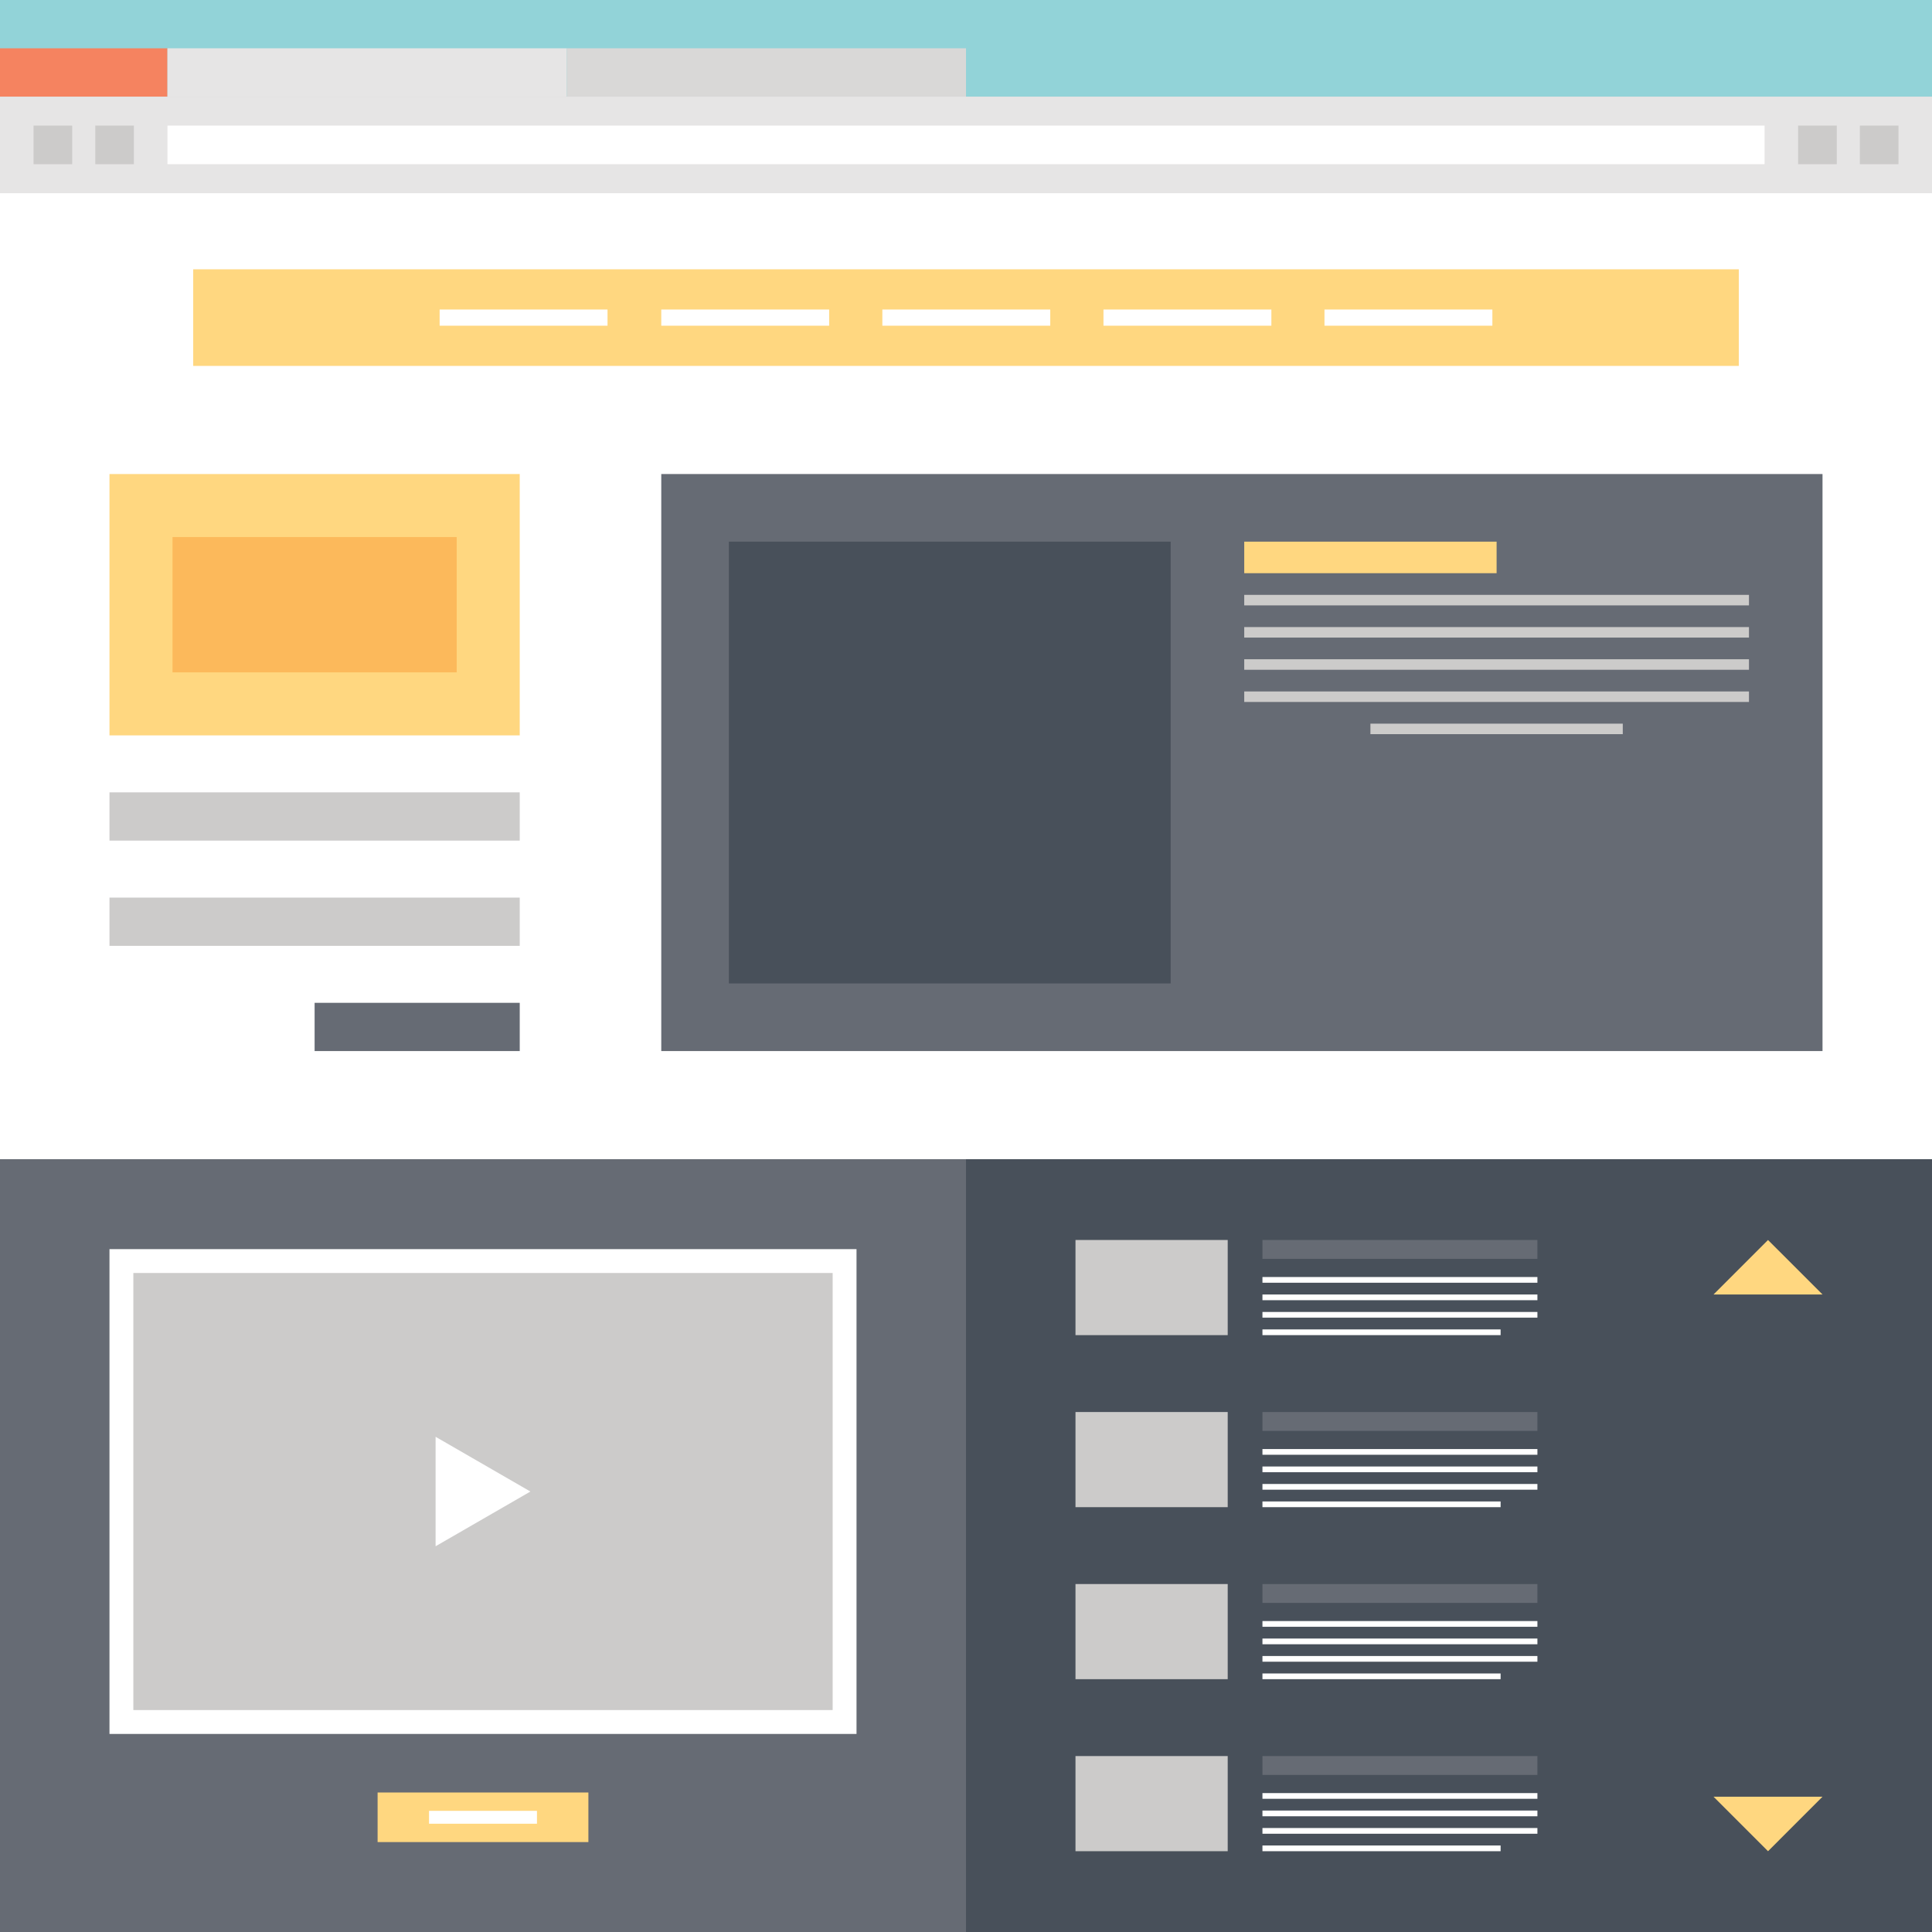 <?xml version="1.0" encoding="utf-8"?>
<!-- Generator: Adobe Illustrator 16.0.0, SVG Export Plug-In . SVG Version: 6.00 Build 0)  -->
<!DOCTYPE svg PUBLIC "-//W3C//DTD SVG 1.1//EN" "http://www.w3.org/Graphics/SVG/1.1/DTD/svg11.dtd">
<svg version="1.1" id="Layer_1" xmlns="http://www.w3.org/2000/svg" xmlns:xlink="http://www.w3.org/1999/xlink" x="0px" y="0px"
	 width="200px" height="200px" viewBox="0 0 200 200" enable-background="new 0 0 200 200" xml:space="preserve">
<rect x="0" y="0" width="200" height="200" fill="#333333" stroke="none"/>
<g>
	<g>
		<rect y="20" fill="#FFFFFF" width="200" height="180"/>
		<rect fill="#92D3D8" width="200" height="10.001"/>
		<rect y="10.001" fill="#E6E5E5" width="200" height="9.999"/>
		<rect x="17.334" y="13" fill="#FFFFFF" width="165.335" height="3.998"/>
		<rect y="5" fill="#F58360" width="17.334" height="5.001"/>
		<rect x="17.334" y="5" fill="#E6E5E5" width="41.334" height="5.001"/>
		<rect x="58.668" y="5" fill="#D9D8D7" width="41.333" height="5.001"/>
		<g>
			<g>
				<rect x="9.863" y="13" fill="#CCCBCA" width="3.997" height="3.998"/>
				<rect x="3.473" y="13" fill="#CCCBCA" width="3.999" height="3.998"/>
				<rect x="192.53" y="13" fill="#CCCBCA" width="3.999" height="3.998"/>
				<rect x="186.141" y="13" fill="#CCCBCA" width="4.001" height="3.998"/>
			</g>
		</g>
	</g>
	<g>
		<g>
			<rect y="120" fill="#666B74" width="100" height="80"/>
			<g>
				<g>
					<rect x="11.333" y="129.31" fill="#FFFFFF" width="77.333" height="50.187"/>
					<rect x="13.804" y="131.78" fill="#CCCBCA" width="72.392" height="45.246"/>
					<polygon fill="#FFFFFF" points="45.093,148.737 54.908,154.403 45.093,160.068 					"/>
				</g>
				<g>
					<rect x="39.09" y="185.559" fill="#FFD780" width="21.82" height="5.132"/>
					<rect x="44.413" y="187.458" fill="#FFFFFF" width="11.173" height="1.333"/>
				</g>
			</g>
		</g>
		<g>
			<rect x="100" y="120" fill="#48505A" width="100" height="80"/>
			<g>
				<g>
					<g>
						<g>
							<rect x="130.688" y="128.363" fill="#666B74" width="28.464" height="1.953"/>
							<g>
								<rect x="130.688" y="132.197" fill="#FFFFFF" width="28.464" height="0.592"/>
								<rect x="130.688" y="134.006" fill="#FFFFFF" width="28.464" height="0.59"/>
								<rect x="130.688" y="135.814" fill="#FFFFFF" width="28.464" height="0.59"/>
								<rect x="130.688" y="137.621" fill="#FFFFFF" width="24.654" height="0.592"/>
							</g>
						</g>
						<rect x="111.334" y="128.363" fill="#CCCBCA" width="15.758" height="9.85"/>
					</g>
					<g>
						<g>
							<rect x="130.688" y="146.172" fill="#666B74" width="28.464" height="1.953"/>
							<g>
								<rect x="130.688" y="150.006" fill="#FFFFFF" width="28.464" height="0.59"/>
								<rect x="130.688" y="151.812" fill="#FFFFFF" width="28.464" height="0.592"/>
								<rect x="130.688" y="153.621" fill="#FFFFFF" width="28.464" height="0.592"/>
								<rect x="130.688" y="155.43" fill="#FFFFFF" width="24.654" height="0.592"/>
							</g>
						</g>
						<rect x="111.334" y="146.172" fill="#CCCBCA" width="15.758" height="9.85"/>
					</g>
					<g>
						<g>
							<rect x="130.688" y="163.979" fill="#666B74" width="28.464" height="1.953"/>
							<g>
								<rect x="130.688" y="167.812" fill="#FFFFFF" width="28.464" height="0.592"/>
								<rect x="130.688" y="169.621" fill="#FFFFFF" width="28.464" height="0.592"/>
								<rect x="130.688" y="171.43" fill="#FFFFFF" width="28.464" height="0.59"/>
								<rect x="130.688" y="173.238" fill="#FFFFFF" width="24.654" height="0.59"/>
							</g>
						</g>
						<rect x="111.334" y="163.979" fill="#CCCBCA" width="15.758" height="9.85"/>
					</g>
					<g>
						<g>
							<rect x="130.688" y="181.787" fill="#666B74" width="28.464" height="1.953"/>
							<g>
								<rect x="130.688" y="185.621" fill="#FFFFFF" width="28.464" height="0.59"/>
								<rect x="130.688" y="187.428" fill="#FFFFFF" width="28.464" height="0.592"/>
								<rect x="130.688" y="189.236" fill="#FFFFFF" width="28.464" height="0.592"/>
								<rect x="130.688" y="191.045" fill="#FFFFFF" width="24.654" height="0.592"/>
							</g>
						</g>
						<rect x="111.334" y="181.787" fill="#CCCBCA" width="15.758" height="9.85"/>
					</g>
				</g>
				<g>
					<g>
						<polygon fill="#FFD780" points="183.024,128.363 188.668,134.006 177.383,134.006 						"/>
						<polygon fill="#FFD780" points="183.025,191.637 177.383,185.994 188.666,185.994 						"/>
					</g>
				</g>
			</g>
		</g>
		<g>
			<g>
				<rect x="11.333" y="82.025" fill="#CCCBCA" width="42.469" height="4.994"/>
				<rect x="11.333" y="92.92" fill="#CCCBCA" width="42.469" height="4.994"/>
				<rect x="32.568" y="103.812" fill="#666B74" width="21.235" height="4.994"/>
			</g>
			<rect x="11.333" y="49.072" fill="#FFD780" width="42.469" height="27.055"/>
			<rect x="17.857" y="55.596" fill="#FCB95B" width="29.421" height="14.006"/>
		</g>
		<g>
			<rect x="20" y="27.879" fill="#FFD780" width="160" height="10"/>
			<g>
				<g>
					<rect x="68.454" y="32.041" fill="#FFFFFF" width="17.38" height="1.676"/>
					<rect x="45.51" y="32.041" fill="#FFFFFF" width="17.38" height="1.676"/>
					<rect x="114.231" y="32.041" fill="#FFFFFF" width="17.381" height="1.676"/>
					<rect x="91.341" y="32.041" fill="#FFFFFF" width="17.381" height="1.676"/>
					<rect x="137.109" y="32.041" fill="#FFFFFF" width="17.381" height="1.676"/>
				</g>
			</g>
		</g>
		<g>
			<rect x="68.454" y="49.072" fill="#666B74" width="120.212" height="59.734"/>
			<rect x="75.454" y="56.072" fill="#48505A" width="45.733" height="45.734"/>
			<g>
				<rect x="128.803" y="56.072" fill="#FFD780" width="26.125" height="3.265"/>
				<rect x="128.803" y="61.581" fill="#CCCBCA" width="52.25" height="1.089"/>
				<rect x="128.803" y="64.914" fill="#CCCBCA" width="52.25" height="1.088"/>
				<rect x="128.803" y="68.246" fill="#CCCBCA" width="52.25" height="1.089"/>
				<rect x="128.803" y="71.579" fill="#CCCBCA" width="52.25" height="1.088"/>
				<rect x="141.865" y="74.912" fill="#CCCBCA" width="26.125" height="1.088"/>
			</g>
		</g>
	</g>
</g>
</svg>
